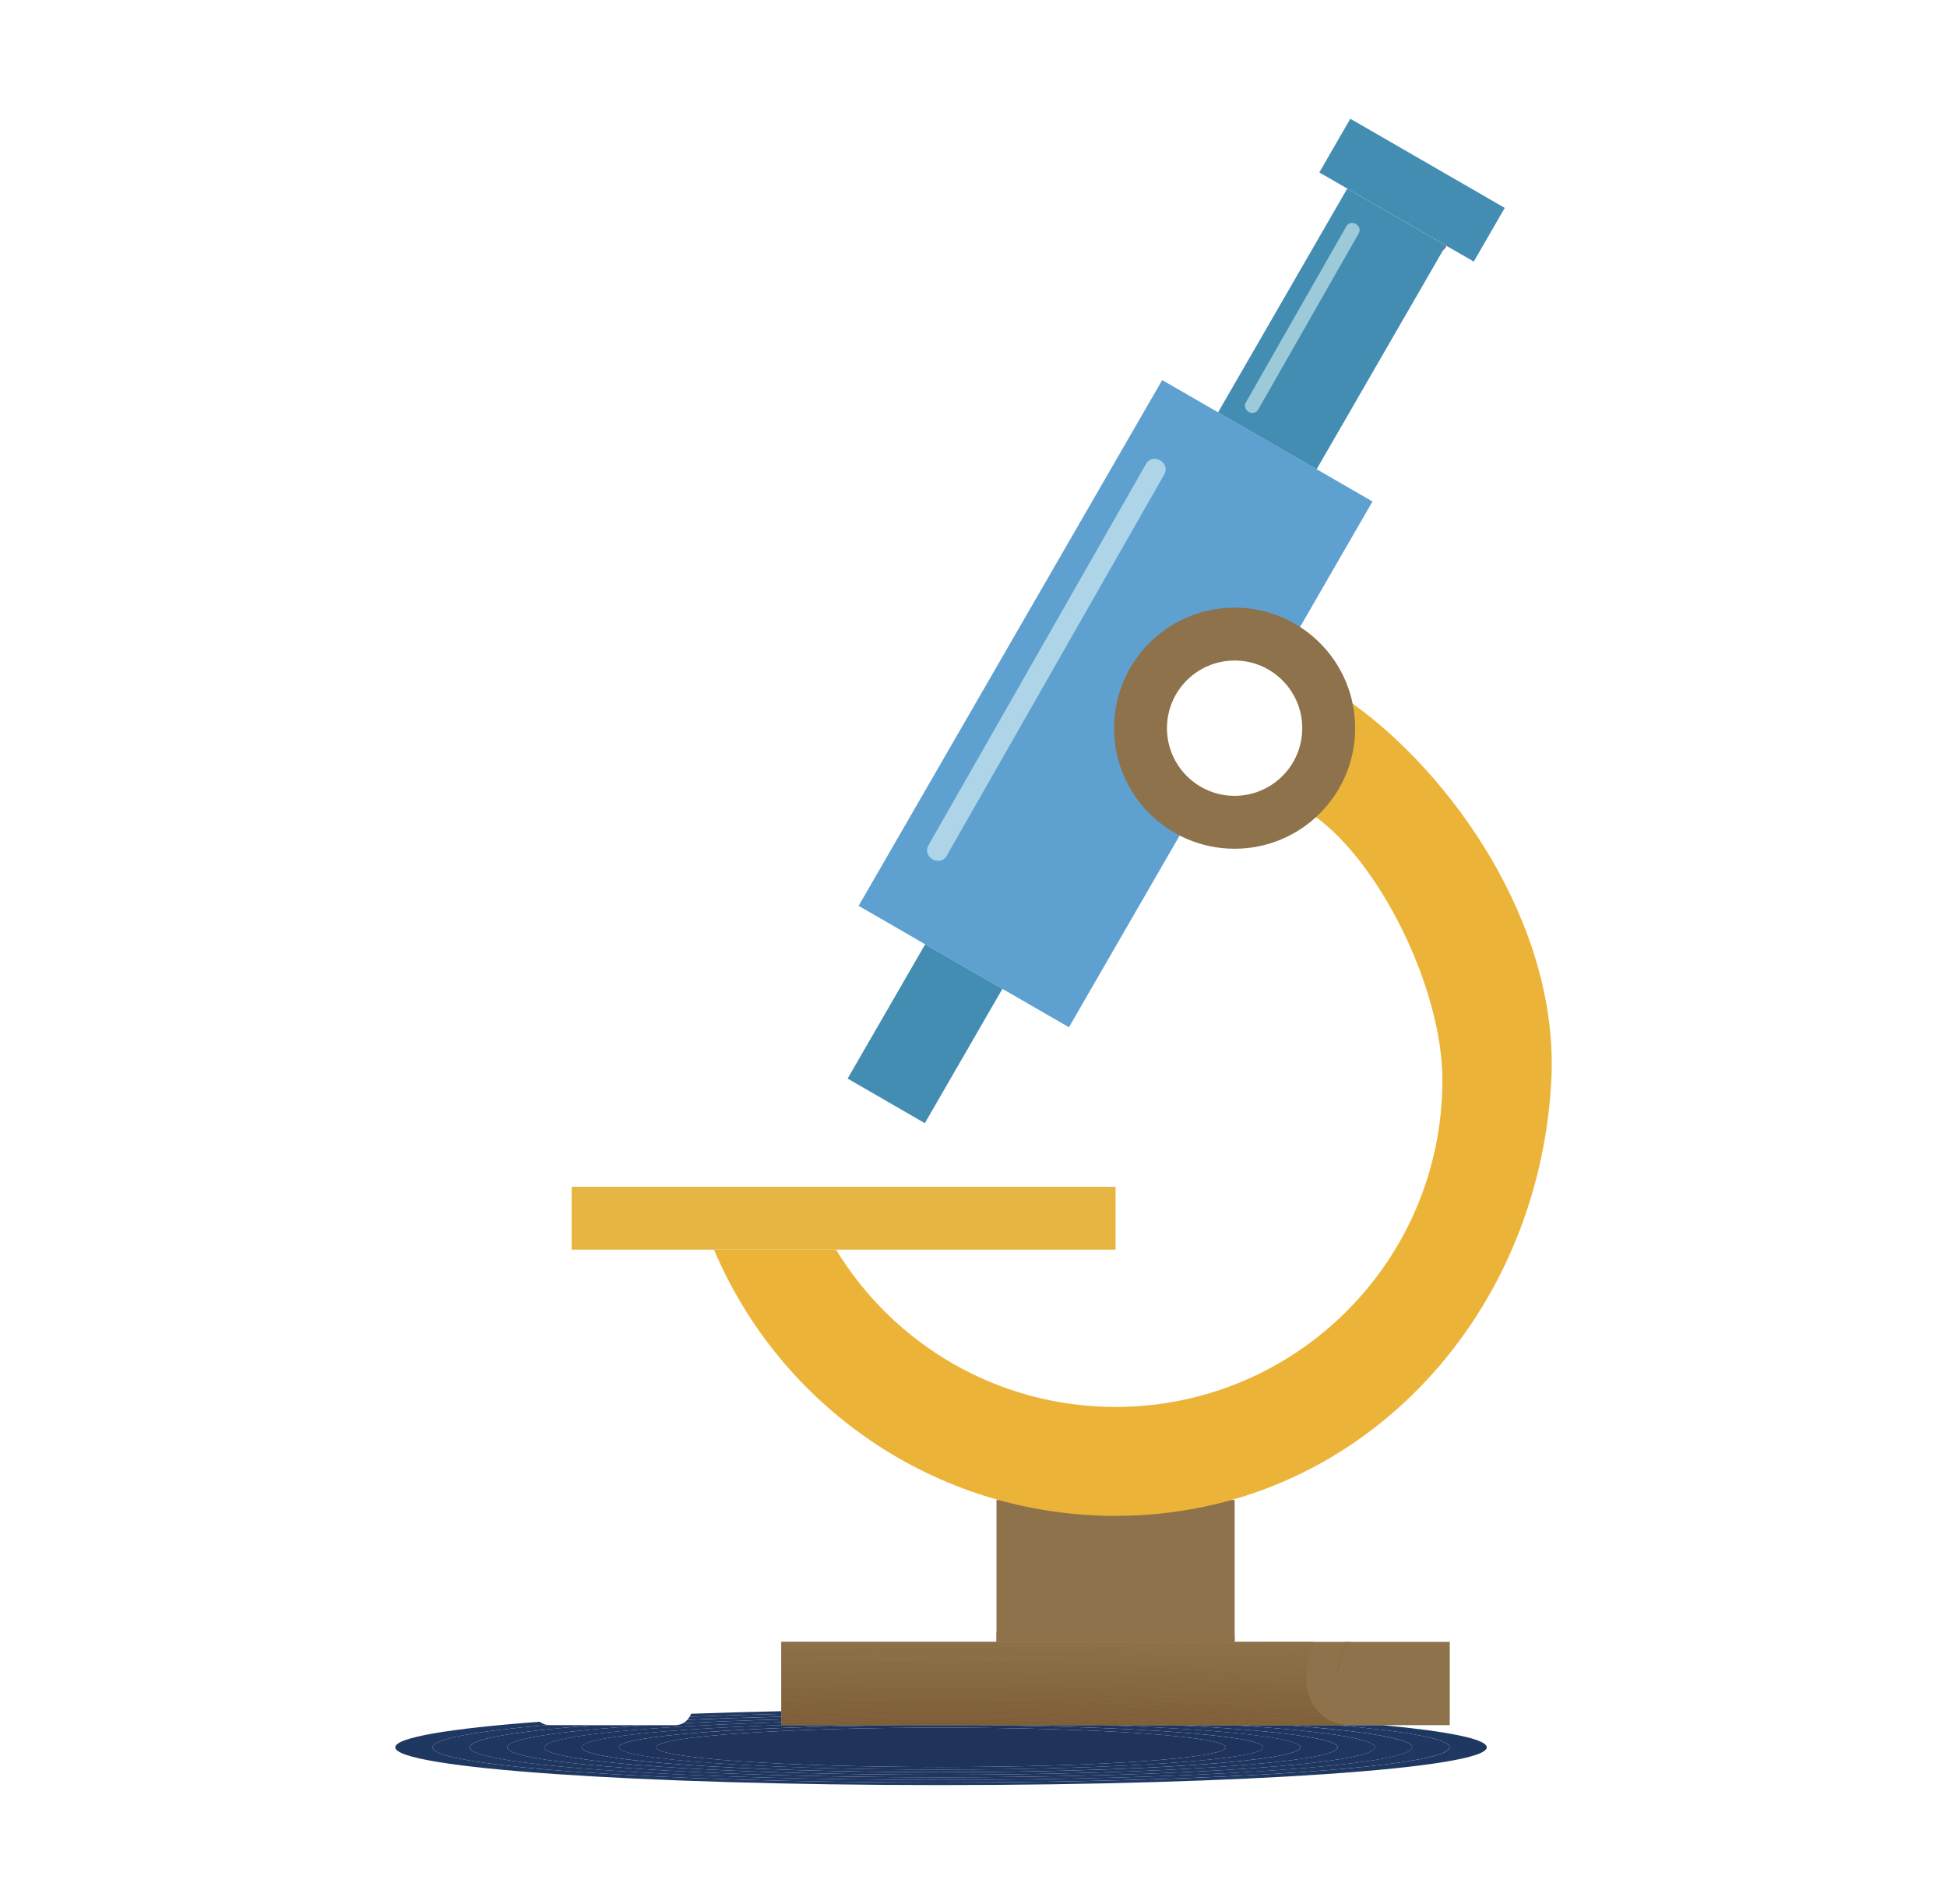 <?xml version="1.0" encoding="UTF-8" standalone="no"?>
<svg
   xmlns:dc="http://purl.org/dc/elements/1.1/"
   xmlns:cc="http://creativecommons.org/ns#"
   xmlns:rdf="http://www.w3.org/1999/02/22-rdf-syntax-ns#"
   xmlns:svg="http://www.w3.org/2000/svg"
   xmlns="http://www.w3.org/2000/svg"
   xmlns:sodipodi="http://sodipodi.sourceforge.net/DTD/sodipodi-0.dtd"
   xmlns:inkscape="http://www.inkscape.org/namespaces/inkscape"
   width="233.666"
   height="228.505"
   viewBox="0 0 61.824 60.459"
   version="1.1"
   id="svg1034"
   inkscape:version="1.0.1 (3bc2e813f5, 2020-09-07)"
   sodipodi:docname="microscope.svg"
   inkscape:export-filename="C:\Users\keega\Documents\cannlytics\assets\images\illustrations\multi-tone\microscope.png"
   inkscape:export-xdpi="96"
   inkscape:export-ydpi="96">
  <defs
     id="defs1028">
    <filter
       inkscape:collect="always"
       style="color-interpolation-filters:sRGB"
       id="filter2482"
       x="-1.4645814e-06"
       width="1"
       y="-1.0163865e-06"
       height="1">
      <feGaussianBlur
         inkscape:collect="always"
         stdDeviation="2.5211148e-05"
         id="feGaussianBlur2484" />
    </filter>
  </defs>
  <sodipodi:namedview
     id="base"
     pagecolor="#323443"
     bordercolor="#666666"
     borderopacity="1.0"
     inkscape:pageopacity="0"
     inkscape:pageshadow="2"
     inkscape:zoom="1.979899"
     inkscape:cx="159.04348"
     inkscape:cy="106.13341"
     inkscape:document-units="mm"
     inkscape:current-layer="layer1"
     inkscape:document-rotation="0"
     showgrid="false"
     inkscape:window-width="1624"
     inkscape:window-height="997"
     inkscape:window-x="230"
     inkscape:window-y="94"
     inkscape:window-maximized="0"
     units="px" />
  <g
     inkscape:label="Layer 1"
     inkscape:groupmode="layer"
     id="layer1"
     transform="translate(-75.677,-103.574)"
     style="filter:url(#filter2482)">
    <path
       d="m 107.319,155.714 h 7.562 v -4.507 h -7.562 z"
       style="fill:#8e724b;fill-opacity:1;fill-rule:nonzero;stroke:none;stroke-width:0.015"
       id="path184" />
    <path
       d="m 100.487,158.359 h 21.225 v -2.646 h -21.225 z"
       style="fill:#8e724b;fill-opacity:1;fill-rule:nonzero;stroke:none;stroke-width:0.015"
       id="path186" />
    <path
       d="m 117.607,122.36 1.652,-2.861 -6.678,-3.855 -9.64,16.696 6.679,3.856 2.867,-4.966 5.121,-8.87"
       style="fill:#5ea1d1;fill-opacity:1;fill-rule:nonzero;stroke:none;stroke-width:0.015"
       id="path188" />
    <path
       d="m 118.457,109.563 3.129,1.807 -4.102,7.106 -3.129,-1.807 4.102,-7.106"
       style="fill:#438db3;fill-opacity:1;fill-rule:nonzero;stroke:none;stroke-width:0.015"
       id="path190" />
    <path
       d="m 118.554,107.345 4.904,2.831 -0.984,1.705 -4.904,-2.831 0.984,-1.705"
       style="fill:#438db3;fill-opacity:1;fill-rule:nonzero;stroke:none;stroke-width:0.015"
       id="path192" />
    <path
       d="m 102.591,137.826 2.453,1.416 2.463,-4.266 -2.452,-1.416 -2.463,4.266"
       style="fill:#438db3;fill-opacity:1;fill-rule:nonzero;stroke:none;stroke-width:0.015"
       id="path194" />
    <path
       d="m 93.83,143.258 h 17.27 v -1.996 H 93.83 v 1.996"
       style="fill:#e6b542;fill-opacity:1;fill-rule:nonzero;stroke:none;stroke-width:0.015"
       id="path196" />
    <path
       d="m 117.404,129.48 c 2.088,1.473 4.074,5.49 4.074,8.395 0,5.732 -4.647,10.378 -10.378,10.378 -3.761,0 -7.055,-2 -8.875,-4.995 h -3.877 c 2.099,4.969 7.018,8.455 12.751,8.455 7.643,0 13.445,-6.206 13.838,-13.838 0.254,-4.948 -3.193,-9.73 -6.308,-11.955"
       style="fill:#ebb438;fill-opacity:1;fill-rule:nonzero;stroke:none;stroke-width:0.015"
       id="path198" />
    <path
       d="m 111.052,126.698 c 0,2.114 1.713,3.829 3.828,3.829 2.115,0 3.828,-1.715 3.828,-3.829 0,-2.114 -1.713,-3.828 -3.828,-3.828 -2.115,0 -3.828,1.714 -3.828,3.828"
       style="fill:#8e724b;fill-opacity:1;fill-rule:nonzero;stroke:none;stroke-width:0.015"
       id="path200" />
    <path
       d="m 112.732,126.698 c 0,1.187 0.963,2.149 2.148,2.149 1.187,0 2.148,-0.962 2.148,-2.149 0,-1.186 -0.962,-2.148 -2.148,-2.148 -1.186,0 -2.148,0.962 -2.148,2.148"
       style="fill:#ffffff;fill-opacity:1;fill-rule:nonzero;stroke:none;stroke-width:0.015"
       id="path202" />
    <path
       d="m 105.471,130.913 c -0.227,0 -0.457,-0.241 -0.31,-0.5 2.302,-4.036 4.604,-8.071 6.907,-12.107 0.066,-0.115 0.166,-0.163 0.267,-0.163 0.227,0 0.457,0.241 0.31,0.5 -2.302,4.036 -4.605,8.071 -6.907,12.107 -0.066,0.115 -0.166,0.163 -0.266,0.163"
       style="fill:#aed4e8;fill-opacity:1;fill-rule:nonzero;stroke:none;stroke-width:0.015"
       id="path204" />
    <path
       d="m 115.45,116.69 c -0.154,0 -0.31,-0.164 -0.21,-0.34 1.062,-1.861 2.125,-3.724 3.187,-5.587 0.044,-0.078 0.113,-0.111 0.181,-0.111 0.154,0 0.31,0.164 0.21,0.339 -1.062,1.862 -2.125,3.725 -3.187,5.587 -0.045,0.078 -0.113,0.111 -0.181,0.111"
       style="fill:#9dcad8;fill-opacity:1;fill-rule:nonzero;stroke:none;stroke-width:0.015"
       id="path206" />
    <path
       d="m 121.493,111.531 0.093,-0.162 -0.601,-0.347 v 0 l 0.624,0.36 c -0.002,0.004 -0.003,0.007 -0.005,0.011 -0.026,0.056 -0.065,0.102 -0.111,0.137"
       style="fill:#9f3f59;fill-opacity:1;fill-rule:nonzero;stroke:none;stroke-width:0.015"
       id="path268" />
    <path
       d="m 114.881,155.548 c -2.463,-0.031 -4.99,-0.05 -7.562,-0.056 v -0.082 c 2.571,0.006 5.097,0.024 7.562,0.055 v 0.083"
       style="fill:#8e724b;fill-opacity:1;fill-rule:nonzero;stroke:none;stroke-width:0.015"
       id="path496" />
    <path
       d="m 114.881,155.631 c -2.461,-0.032 -4.989,-0.051 -7.562,-0.057 v -0.082 c 2.572,0.006 5.099,0.025 7.562,0.056 v 0.083"
       style="fill:#8e724b;fill-opacity:1;fill-rule:nonzero;stroke:none;stroke-width:0.015"
       id="path508" />
    <path
       d="m 114.881,155.714 h -0.052 c -2.445,-0.032 -4.952,-0.052 -7.51,-0.058 v -0.082 c 2.573,0.006 5.101,0.025 7.562,0.057 v 0.083"
       style="fill:#8e714a;fill-opacity:1;fill-rule:nonzero;stroke:none;stroke-width:0.015"
       id="path520" />
    <path
       d="m 118.492,155.772 c -0.034,-4.2e-4 -0.069,-8.9e-4 -0.103,-0.002 l 0.021,-0.057 h 0.104 l -0.022,0.058 m -1.128,-0.02 c -0.835,-0.014 -1.684,-0.027 -2.535,-0.038 h 2.549 l -0.014,0.038"
       style="fill:#8e714a;fill-opacity:1;fill-rule:nonzero;stroke:none;stroke-width:0.015"
       id="path522" />
    <path
       d="m 114.829,155.714 h -7.51 v -0.058 c 2.558,0.006 5.065,0.026 7.51,0.058"
       style="fill:#8c7149;fill-opacity:1;fill-rule:nonzero;stroke:none;stroke-width:0.015"
       id="path534" />
    <path
       d="m 118.459,155.857 c -0.034,-8.5e-4 -0.068,-8.9e-4 -0.102,-0.002 l 0.032,-0.084 c 0.034,4.3e-4 0.069,8.9e-4 0.103,0.002 l -0.033,0.084 m -1.127,-0.021 c -3.768,-0.066 -7.713,-0.1 -11.775,-0.1 -1.712,0 -3.404,0.006 -5.07,0.018 v -0.04 h 14.342 c 0.852,0.011 1.7,0.024 2.535,0.038 l -0.029,0.078 c -8.5e-4,0.002 -0.002,0.004 -0.002,0.006"
       style="fill:#8c7149;fill-opacity:1;fill-rule:nonzero;stroke:none;stroke-width:0.015"
       id="path536" />
    <path
       d="m 118.426,155.941 c -0.035,-8.4e-4 -0.067,-8.9e-4 -0.101,-0.002 l 0.032,-0.084 c 0.034,4.3e-4 0.068,8.9e-4 0.102,0.002 l -0.033,0.084 m -1.123,-0.021 c -3.755,-0.067 -7.689,-0.102 -11.746,-0.102 -1.713,0 -3.405,0.006 -5.07,0.019 v -0.082 c 1.666,-0.012 3.358,-0.018 5.07,-0.018 4.062,0 8.007,0.035 11.775,0.1 -0.01,0.028 -0.02,0.056 -0.029,0.084"
       style="fill:#8d7049;fill-opacity:1;fill-rule:nonzero;stroke:none;stroke-width:0.015"
       id="path548" />
    <path
       d="m 118.394,156.025 c -0.034,-4.2e-4 -0.067,-8.9e-4 -0.101,-0.002 l 0.032,-0.084 c 0.035,8.5e-4 0.067,8.9e-4 0.101,0.002 l -0.033,0.084 m -1.117,-0.021 c -3.741,-0.068 -7.668,-0.105 -11.72,-0.105 -1.714,0 -3.405,0.006 -5.07,0.019 v -0.082 c 1.665,-0.012 3.357,-0.019 5.07,-0.019 4.057,0 7.992,0.036 11.746,0.102 -0.009,0.028 -0.018,0.056 -0.026,0.084"
       style="fill:#8b7048;fill-opacity:1;fill-rule:nonzero;stroke:none;stroke-width:0.015"
       id="path560" />
    <path
       d="m 118.361,156.11 c -0.033,-4.2e-4 -0.067,-8.8e-4 -0.1,-0.002 l 0.032,-0.085 c 0.034,4.2e-4 0.067,8.9e-4 0.101,0.002 l -0.033,0.085 m -1.108,-0.022 c -3.727,-0.07 -7.648,-0.107 -11.696,-0.107 -1.715,0 -3.405,0.006 -5.07,0.02 v -0.082 c 1.665,-0.013 3.356,-0.019 5.07,-0.019 4.052,0 7.979,0.036 11.72,0.105 -0.009,0.028 -0.017,0.056 -0.024,0.085"
       style="fill:#8b6f47;fill-opacity:1;fill-rule:nonzero;stroke:none;stroke-width:0.015"
       id="path572" />
    <path
       d="m 118.328,156.195 c -0.033,-4.3e-4 -0.065,-8.9e-4 -0.098,-0.002 0.004,-0.01 0.007,-0.02 0.011,-0.03 l 0.021,-0.055 c 0.033,4.3e-4 0.067,8.9e-4 0.1,0.002 l -0.033,0.085 m -1.097,-0.022 c -3.715,-0.072 -7.629,-0.11 -11.674,-0.11 -1.715,0 -3.407,0.007 -5.07,0.02 v -0.083 c 1.665,-0.013 3.355,-0.02 5.07,-0.02 4.047,0 7.968,0.037 11.696,0.107 -0.008,0.028 -0.015,0.056 -0.022,0.084"
       style="fill:#8a6f47;fill-opacity:1;fill-rule:nonzero;stroke:none;stroke-width:0.015"
       id="path586" />
    <path
       d="m 118.296,156.28 c -0.031,-8.6e-4 -0.062,-8.9e-4 -0.093,-0.002 0.009,-0.028 0.018,-0.057 0.027,-0.085 0.033,4.3e-4 0.065,8.9e-4 0.098,0.002 l -0.033,0.085 m -1.083,-0.023 c -3.702,-0.073 -7.612,-0.113 -11.655,-0.113 -1.716,0 -3.407,0.007 -5.07,0.021 v -0.082 c 1.663,-0.013 3.355,-0.02 5.07,-0.02 4.045,0 7.959,0.038 11.674,0.11 -0.007,0.028 -0.013,0.057 -0.019,0.085"
       style="fill:#8a6e48;fill-opacity:1;fill-rule:nonzero;stroke:none;stroke-width:0.015"
       id="path600" />
    <path
       d="m 118.263,156.366 c -0.029,-4.2e-4 -0.055,-8.9e-4 -0.084,-0.002 0.007,-0.028 0.015,-0.057 0.024,-0.086 0.031,8.5e-4 0.062,8.9e-4 0.093,0.002 l -0.033,0.085 m -1.067,-0.023 c -3.689,-0.075 -7.596,-0.116 -11.639,-0.116 -1.717,0 -3.409,0.007 -5.07,0.021 v -0.083 c 1.663,-0.014 3.354,-0.021 5.07,-0.021 4.043,0 7.954,0.04 11.655,0.113 -0.006,0.029 -0.011,0.057 -0.017,0.085"
       style="fill:#8a6e47;fill-opacity:1;fill-rule:nonzero;stroke:none;stroke-width:0.015"
       id="path614" />
    <path
       d="m 118.231,156.451 c -0.024,-4.3e-4 -0.047,-8.5e-4 -0.071,-0.002 0.006,-0.028 0.013,-0.057 0.02,-0.086 0.029,4.3e-4 0.055,8.9e-4 0.084,0.002 l -0.027,0.07 c 0,0 -0.002,0.005 -0.005,0.016 m -1.049,-0.023 c -3.678,-0.078 -7.58,-0.119 -11.625,-0.119 -1.718,0 -3.41,0.007 -5.07,0.022 v -0.083 c 1.661,-0.014 3.353,-0.021 5.07,-0.021 4.043,0 7.949,0.04 11.639,0.116 -0.005,0.029 -0.01,0.057 -0.014,0.085"
       style="fill:#896e46;fill-opacity:1;fill-rule:nonzero;stroke:none;stroke-width:0.015"
       id="path628" />
    <path
       d="m 118.203,156.537 c -0.02,-4.2e-4 -0.04,-8.5e-4 -0.06,-8.9e-4 0.004,-0.029 0.01,-0.057 0.016,-0.086 0.024,4.3e-4 0.047,8.9e-4 0.071,0.002 -0.005,0.017 -0.015,0.048 -0.027,0.086 m -1.033,-0.024 c -3.665,-0.08 -7.567,-0.123 -11.613,-0.123 -1.719,0 -3.41,0.008 -5.07,0.023 v -0.083 c 1.661,-0.015 3.352,-0.022 5.07,-0.022 4.044,0 7.947,0.042 11.625,0.119 -0.004,0.029 -0.008,0.057 -0.011,0.086"
       style="fill:#896d46;fill-opacity:1;fill-rule:nonzero;stroke:none;stroke-width:0.015"
       id="path642" />
    <path
       d="m 118.177,156.623 c -0.016,-4.3e-4 -0.03,-8.6e-4 -0.046,-8.9e-4 0.004,-0.029 0.007,-0.057 0.012,-0.086 0.02,4.2e-4 0.04,8.5e-4 0.06,8.9e-4 -0.008,0.026 -0.017,0.055 -0.026,0.086 m -1.016,-0.024 c -3.654,-0.082 -7.553,-0.127 -11.605,-0.127 -1.719,0 -3.412,0.008 -5.07,0.024 v -0.083 c 1.66,-0.015 3.351,-0.023 5.07,-0.023 4.046,0 7.948,0.043 11.613,0.123 -0.004,0.029 -0.006,0.057 -0.009,0.086"
       style="fill:#886c45;fill-opacity:1;fill-rule:nonzero;stroke:none;stroke-width:0.015"
       id="path654" />
    <path
       d="m 118.152,156.71 c -0.009,-3.4e-4 -0.02,-4.3e-4 -0.029,-8.6e-4 0.002,-0.029 0.004,-0.058 0.008,-0.087 0.016,4.3e-4 0.03,8.5e-4 0.046,8.9e-4 -0.008,0.028 -0.017,0.057 -0.025,0.087 m -0.996,-0.025 c -3.642,-0.085 -7.543,-0.131 -11.599,-0.131 -1.72,0 -3.414,0.008 -5.07,0.024 v -0.083 c 1.658,-0.016 3.351,-0.024 5.07,-0.024 4.051,0 7.95,0.044 11.605,0.127 -0.003,0.029 -0.004,0.058 -0.005,0.086"
       style="fill:#886c44;fill-opacity:1;fill-rule:nonzero;stroke:none;stroke-width:0.015"
       id="path666" />
    <path
       d="m 118.128,156.797 c -0.003,-1.1e-4 -0.005,-1.1e-4 -0.009,-3.3e-4 3.3e-4,-0.029 0.002,-0.058 0.004,-0.087 0.009,1.2e-4 0.02,4.3e-4 0.029,8.5e-4 -0.008,0.029 -0.016,0.058 -0.024,0.087 m -0.975,-0.025 c -3.63,-0.088 -7.533,-0.136 -11.596,-0.136 -1.722,0 -3.415,0.009 -5.07,0.025 v -0.083 c 1.656,-0.016 3.35,-0.024 5.07,-0.024 4.056,0 7.957,0.046 11.599,0.131 -0.002,0.029 -0.003,0.058 -0.003,0.087"
       style="fill:#876b43;fill-opacity:1;fill-rule:nonzero;stroke:none;stroke-width:0.015"
       id="path680" />
    <path
       d="m 117.153,156.859 c -3.618,-0.091 -7.524,-0.141 -11.596,-0.141 -1.723,0 -3.416,0.009 -5.07,0.026 v -0.083 c 1.655,-0.017 3.348,-0.025 5.07,-0.025 4.063,0 7.966,0.048 11.596,0.136 -4.3e-4,0.029 -3.4e-4,0.058 3.4e-4,0.087 m 0.966,-0.029 c -1e-4,-0.011 -1e-4,-0.022 -1e-4,-0.033 0.003,1.1e-4 0.005,1.1e-4 0.009,3.3e-4 -0.003,0.011 -0.005,0.022 -0.009,0.033"
       style="fill:#876b43;fill-opacity:1;fill-rule:nonzero;stroke:none;stroke-width:0.015"
       id="path694" />
    <path
       d="m 117.157,156.946 c -3.606,-0.095 -7.515,-0.146 -11.6,-0.146 -1.725,0 -3.417,0.009 -5.07,0.027 v -0.083 c 1.654,-0.017 3.347,-0.026 5.07,-0.026 4.073,0 7.979,0.05 11.596,0.141 8.5e-4,0.029 0.002,0.059 0.004,0.087"
       style="fill:#866a42;fill-opacity:1;fill-rule:nonzero;stroke:none;stroke-width:0.015"
       id="path708" />
    <path
       d="m 117.164,157.034 c -3.592,-0.098 -7.509,-0.153 -11.607,-0.153 -1.726,0 -3.419,0.01 -5.07,0.028 v -0.083 c 1.653,-0.018 3.345,-0.027 5.07,-0.027 4.085,0 7.995,0.052 11.6,0.146 0.002,0.03 0.004,0.059 0.007,0.088"
       style="fill:#866a41;fill-opacity:1;fill-rule:nonzero;stroke:none;stroke-width:0.015"
       id="path720" />
    <path
       d="m 117.176,157.123 c -3.579,-0.103 -7.503,-0.159 -11.618,-0.159 -1.728,0 -3.421,0.01 -5.07,0.029 v -0.083 c 1.651,-0.018 3.344,-0.028 5.07,-0.028 4.099,0 8.015,0.054 11.607,0.153 0.003,0.03 0.007,0.059 0.011,0.089"
       style="fill:#856940;fill-opacity:1;fill-rule:nonzero;stroke:none;stroke-width:0.015"
       id="path732" />
    <path
       d="m 117.191,157.213 c -3.564,-0.107 -7.499,-0.167 -11.634,-0.167 -1.729,0 -3.424,0.011 -5.07,0.03 v -0.083 c 1.649,-0.019 3.342,-0.029 5.07,-0.029 4.116,0 8.04,0.057 11.618,0.159 0.004,0.03 0.01,0.06 0.015,0.089"
       style="fill:#856741;fill-opacity:1;fill-rule:nonzero;stroke:none;stroke-width:0.015"
       id="path744" />
    <path
       d="m 118.346,157.341 c -0.006,-3.3e-4 -0.013,-4.2e-4 -0.019,-8.4e-4 -0.038,-0.021 -0.064,-0.044 -0.08,-0.064 0.029,0.024 0.062,0.046 0.1,0.064 m -1.135,-0.038 c -3.548,-0.113 -7.495,-0.175 -11.654,-0.175 -1.732,0 -3.425,0.011 -5.07,0.032 v -0.083 c 1.647,-0.02 3.341,-0.03 5.07,-0.03 4.135,0 8.07,0.06 11.634,0.167 0.006,0.031 0.013,0.061 0.02,0.09"
       style="fill:#856741;fill-opacity:1;fill-rule:nonzero;stroke:none;stroke-width:0.015"
       id="path756" />
    <path
       d="m 117.237,157.394 c -3.53,-0.118 -7.492,-0.185 -11.679,-0.185 -1.734,0 -3.428,0.011 -5.07,0.033 v -0.084 c 1.645,-0.021 3.338,-0.032 5.07,-0.032 4.159,0 8.106,0.063 11.654,0.175 0.008,0.031 0.016,0.061 0.025,0.091 m 1.349,-8.4e-4 c -0.123,0 -0.204,-0.024 -0.259,-0.053 0.006,3.4e-4 0.013,4.3e-4 0.019,8.6e-4 0.065,0.032 0.144,0.052 0.239,0.052"
       style="fill:#846640;fill-opacity:1;fill-rule:nonzero;stroke:none;stroke-width:0.015"
       id="path768" />
    <path
       d="m 117.268,157.487 c -3.51,-0.125 -7.491,-0.196 -11.711,-0.196 -1.735,0 -3.432,0.012 -5.07,0.035 v -0.084 c 1.642,-0.022 3.337,-0.033 5.07,-0.033 4.187,0 8.149,0.066 11.679,0.185 0.01,0.032 0.02,0.062 0.032,0.093"
       style="fill:#84653f;fill-opacity:1;fill-rule:nonzero;stroke:none;stroke-width:0.015"
       id="path780" />
    <path
       d="m 117.307,157.581 c -3.487,-0.132 -7.491,-0.208 -11.75,-0.208 -1.738,0 -3.434,0.012 -5.07,0.036 v -0.084 c 1.639,-0.023 3.335,-0.035 5.07,-0.035 4.22,0 8.201,0.07 11.711,0.196 0.012,0.032 0.025,0.063 0.039,0.094"
       style="fill:#83653e;fill-opacity:1;fill-rule:nonzero;stroke:none;stroke-width:0.015"
       id="path788" />
    <path
       d="m 117.355,157.677 c -3.459,-0.141 -7.491,-0.222 -11.798,-0.222 -1.741,0 -3.438,0.013 -5.07,0.038 v -0.084 c 1.636,-0.024 3.332,-0.036 5.07,-0.036 4.259,0 8.264,0.075 11.75,0.208 0.015,0.033 0.031,0.065 0.048,0.096"
       style="fill:#83643e;fill-opacity:1;fill-rule:nonzero;stroke:none;stroke-width:0.015"
       id="path796" />
    <path
       d="m 117.415,157.776 c -3.425,-0.151 -7.493,-0.239 -11.858,-0.239 -1.745,0 -3.442,0.014 -5.07,0.04 v -0.084 c 1.632,-0.025 3.329,-0.038 5.07,-0.038 4.307,0 8.34,0.081 11.798,0.222 0.018,0.034 0.038,0.067 0.059,0.099"
       style="fill:#82643d;fill-opacity:1;fill-rule:nonzero;stroke:none;stroke-width:0.015"
       id="path804" />
    <path
       d="m 117.49,157.878 c -3.382,-0.163 -7.496,-0.259 -11.933,-0.259 -1.748,0 -3.447,0.015 -5.07,0.043 v -0.084 c 1.628,-0.026 3.325,-0.04 5.07,-0.04 4.364,0 8.433,0.088 11.858,0.239 0.006,0.009 0.012,0.018 0.019,0.027 0.017,0.024 0.036,0.05 0.057,0.075"
       style="fill:#82633c;fill-opacity:1;fill-rule:nonzero;stroke:none;stroke-width:0.015"
       id="path812" />
    <path
       d="m 117.587,157.984 c -3.328,-0.178 -7.5,-0.283 -12.03,-0.283 -1.753,0 -3.453,0.016 -5.07,0.046 v -0.085 c 1.623,-0.028 3.322,-0.043 5.07,-0.043 4.437,0 8.551,0.096 11.933,0.259 0.029,0.036 0.061,0.071 0.097,0.107"
       style="fill:#81623b;fill-opacity:1;fill-rule:nonzero;stroke:none;stroke-width:0.015"
       id="path820" />
    <path
       d="m 117.72,158.098 c -3.253,-0.196 -7.508,-0.315 -12.163,-0.315 -1.758,0 -3.459,0.017 -5.07,0.049 v -0.085 c 1.618,-0.03 3.317,-0.046 5.07,-0.046 4.53,0 8.702,0.106 12.03,0.283 0.04,0.039 0.084,0.077 0.133,0.113"
       style="fill:#81623a;fill-opacity:1;fill-rule:nonzero;stroke:none;stroke-width:0.015"
       id="path828" />
    <path
       d="m 117.932,158.224 c -3.145,-0.222 -7.527,-0.359 -12.375,-0.359 -1.764,0 -3.466,0.018 -5.07,0.052 v -0.085 c 1.611,-0.032 3.312,-0.049 5.07,-0.049 4.655,0 8.91,0.119 12.163,0.315 0.062,0.046 0.133,0.089 0.212,0.126"
       style="fill:#80623a;fill-opacity:1;fill-rule:nonzero;stroke:none;stroke-width:0.015"
       id="path836" />
    <path
       d="m 105.557,160.262 c -9.57,0 -17.329,-0.537 -17.329,-1.199 0,-0.314 1.74,-0.599 4.587,-0.812 0.073,0.055 0.16,0.092 0.255,0.104 -2.286,0.193 -3.658,0.439 -3.658,0.708 0,0.617 7.229,1.117 16.146,1.117 8.917,0 16.146,-0.501 16.146,-1.117 0,-0.267 -1.351,-0.512 -3.606,-0.703 h 0.489 v 0 h 1.004 c 2.074,0.197 3.297,0.44 3.297,0.703 0,0.662 -7.759,1.199 -17.329,1.199 m -7.981,-2.17 c 0.017,-0.03 0.032,-0.061 0.043,-0.095 0.912,-0.033 1.871,-0.06 2.867,-0.081 v 0.086 c -1.019,0.023 -1.993,0.053 -2.911,0.089"
       style="fill:#1e3861;fill-opacity:1;fill-rule:nonzero;stroke:none;stroke-width:0.015"
       id="path840" />
    <path
       d="m 118.586,158.359 h -0.489 c -2.96,-0.252 -7.478,-0.413 -12.54,-0.413 -1.771,0 -3.476,0.02 -5.07,0.056 v -0.086 c 1.604,-0.034 3.306,-0.052 5.07,-0.052 4.847,0 9.23,0.137 12.375,0.359 0.173,0.082 0.388,0.136 0.654,0.136"
       style="fill:#806139;fill-opacity:1;fill-rule:nonzero;stroke:none;stroke-width:0.015"
       id="path844" />
    <path
       d="m 105.557,160.18 c -8.917,0 -16.146,-0.501 -16.146,-1.117 0,-0.269 1.372,-0.515 3.658,-0.708 0.023,0.003 0.046,0.004 0.069,0.004 h 1.445 c -2.475,0.185 -3.989,0.432 -3.989,0.703 0,0.571 6.699,1.035 14.962,1.035 8.263,0 14.962,-0.464 14.962,-1.035 0,-0.272 -1.514,-0.519 -3.989,-0.703 h 1.566 c 2.255,0.192 3.606,0.437 3.606,0.703 0,0.617 -7.229,1.117 -16.146,1.117 m -8.054,-1.989 c 0.028,-0.03 0.053,-0.063 0.074,-0.099 0.918,-0.036 1.891,-0.066 2.911,-0.089 v 0.087 c -1.055,0.026 -2.054,0.06 -2.984,0.101"
       style="fill:#1f3761;fill-opacity:1;fill-rule:nonzero;stroke:none;stroke-width:0.015"
       id="path848" />
    <path
       d="m 118.097,158.359 h -1.566 c -2.733,-0.204 -6.637,-0.331 -10.973,-0.331 -1.78,0 -3.487,0.021 -5.07,0.061 v -0.087 c 1.594,-0.036 3.299,-0.056 5.07,-0.056 5.062,0 9.579,0.161 12.54,0.413"
       style="fill:#7f6039;fill-opacity:1;fill-rule:nonzero;stroke:none;stroke-width:0.015"
       id="path852" />
    <path
       d="m 105.557,160.098 c -8.263,0 -14.962,-0.464 -14.962,-1.035 0,-0.272 1.514,-0.519 3.989,-0.703 h 1.68 c -2.756,0.174 -4.485,0.425 -4.485,0.703 0,0.526 6.169,0.953 13.778,0.953 7.61,0 13.778,-0.427 13.778,-0.953 0,-0.279 -1.729,-0.529 -4.485,-0.703 h 1.68 c 2.475,0.185 3.989,0.432 3.989,0.703 0,0.571 -6.699,1.035 -14.962,1.035 m -8.193,-1.801 c 0.052,-0.028 0.099,-0.064 0.139,-0.106 0.93,-0.041 1.929,-0.075 2.984,-0.101 v 0.087 c -1.12,0.031 -2.169,0.071 -3.123,0.12"
       style="fill:#1f3661;fill-opacity:1;fill-rule:nonzero;stroke:none;stroke-width:0.015"
       id="path854" />
    <path
       d="m 116.53,158.359 h -1.68 c -2.45,-0.155 -5.712,-0.249 -9.293,-0.249 -1.79,0 -3.501,0.024 -5.07,0.067 v -0.087 c 1.583,-0.04 3.29,-0.061 5.07,-0.061 4.336,0 8.241,0.127 10.973,0.331"
       style="fill:#7f6039;fill-opacity:1;fill-rule:nonzero;stroke:none;stroke-width:0.015"
       id="path858" />
    <path
       d="m 105.557,160.016 c -7.609,0 -13.778,-0.427 -13.778,-0.953 0,-0.279 1.729,-0.529 4.485,-0.703 h 0.849 c 0.091,0 0.177,-0.023 0.252,-0.063 0.954,-0.049 2.002,-0.089 3.123,-0.12 v 0.089 c -4.431,0.135 -7.525,0.441 -7.525,0.797 0,0.481 5.639,0.871 12.595,0.871 6.956,0 12.595,-0.391 12.595,-0.871 0,-0.289 -2.035,-0.545 -5.168,-0.703 h 1.867 c 2.756,0.174 4.485,0.425 4.485,0.703 0,0.526 -6.169,0.953 -13.778,0.953"
       style="fill:#1f3660;fill-opacity:1;fill-rule:nonzero;stroke:none;stroke-width:0.015"
       id="path860" />
    <path
       d="m 114.851,158.359 h -1.867 c -2.082,-0.105 -4.65,-0.167 -7.426,-0.167 -1.804,0 -3.519,0.026 -5.07,0.073 v -0.089 c 1.569,-0.043 3.28,-0.067 5.07,-0.067 3.581,0 6.843,0.094 9.293,0.249"
       style="fill:#7e5f38;fill-opacity:1;fill-rule:nonzero;stroke:none;stroke-width:0.015"
       id="path864" />
    <path
       d="m 105.557,159.934 c -6.955,0 -12.595,-0.391 -12.595,-0.871 0,-0.357 3.094,-0.663 7.525,-0.797 v 0.09 c -3.758,0.129 -6.341,0.397 -6.341,0.707 0,0.436 5.109,0.79 11.411,0.79 6.302,0 11.411,-0.354 11.411,-0.79 0,-0.307 -2.537,-0.573 -6.242,-0.703 h 2.257 c 3.133,0.158 5.168,0.414 5.168,0.703 0,0.481 -5.639,0.871 -12.595,0.871"
       style="fill:#1f355f;fill-opacity:1;fill-rule:nonzero;stroke:none;stroke-width:0.015"
       id="path866" />
    <path
       d="m 112.984,158.359 h -2.257 c -1.552,-0.054 -3.309,-0.085 -5.169,-0.085 -1.821,0 -3.543,0.029 -5.07,0.082 v -0.09 c 1.551,-0.047 3.266,-0.073 5.07,-0.073 2.777,0 5.344,0.062 7.426,0.167"
       style="fill:#7e5e37;fill-opacity:1;fill-rule:nonzero;stroke:none;stroke-width:0.015"
       id="path868" />
    <path
       d="m 105.557,159.852 c -6.302,0 -11.411,-0.354 -11.411,-0.79 0,-0.31 2.583,-0.578 6.341,-0.707 v 0.004 h 4.063 c -5.175,0.035 -9.221,0.336 -9.221,0.703 0,0.39 4.579,0.708 10.228,0.708 5.649,0 10.227,-0.317 10.227,-0.708 0,-0.367 -4.045,-0.668 -9.221,-0.703 h 4.162 c 3.705,0.13 6.242,0.396 6.242,0.703 0,0.436 -5.109,0.79 -11.411,0.79"
       style="fill:#1f345e;fill-opacity:1;fill-rule:nonzero;stroke:none;stroke-width:0.015"
       id="path870" />
    <path
       d="m 110.726,158.359 h -4.162 c -0.331,-0.002 -0.667,-0.004 -1.007,-0.004 -0.34,0 -0.676,8.5e-4 -1.007,0.004 h -4.063 v -0.004 c 1.527,-0.052 3.249,-0.082 5.07,-0.082 1.861,0 3.618,0.031 5.169,0.085"
       style="fill:#7d5e36;fill-opacity:1;fill-rule:nonzero;stroke:none;stroke-width:0.015"
       id="path872" />
    <path
       d="m 105.557,159.771 c -5.648,0 -10.228,-0.317 -10.228,-0.708 0,-0.367 4.045,-0.668 9.221,-0.703 h 2.014 c 5.176,0.035 9.221,0.336 9.221,0.703 0,0.39 -4.579,0.708 -10.227,0.708 m 0,-1.333 c -4.995,0 -9.044,0.279 -9.044,0.625 0,0.345 4.049,0.626 9.044,0.626 4.995,0 9.044,-0.281 9.044,-0.626 0,-0.346 -4.049,-0.625 -9.044,-0.625"
       style="fill:#1f335d;fill-opacity:1;fill-rule:nonzero;stroke:none;stroke-width:0.015"
       id="path874" />
    <path
       d="m 106.564,158.359 h -2.014 c 0.331,-0.002 0.667,-0.004 1.007,-0.004 0.34,0 0.676,8.5e-4 1.007,0.004"
       style="fill:#7c5d36;fill-opacity:1;fill-rule:nonzero;stroke:none;stroke-width:0.015"
       id="path876" />
    <path
       d="m 105.557,159.689 c -4.995,0 -9.044,-0.281 -9.044,-0.626 0,-0.346 4.049,-0.625 9.044,-0.625 4.995,0 9.044,0.279 9.044,0.625 0,0.345 -4.049,0.626 -9.044,0.626"
       style="fill:#1f335c;fill-opacity:1;fill-rule:nonzero;stroke:none;stroke-width:0.015"
       id="path878" />
  </g>
</svg>
